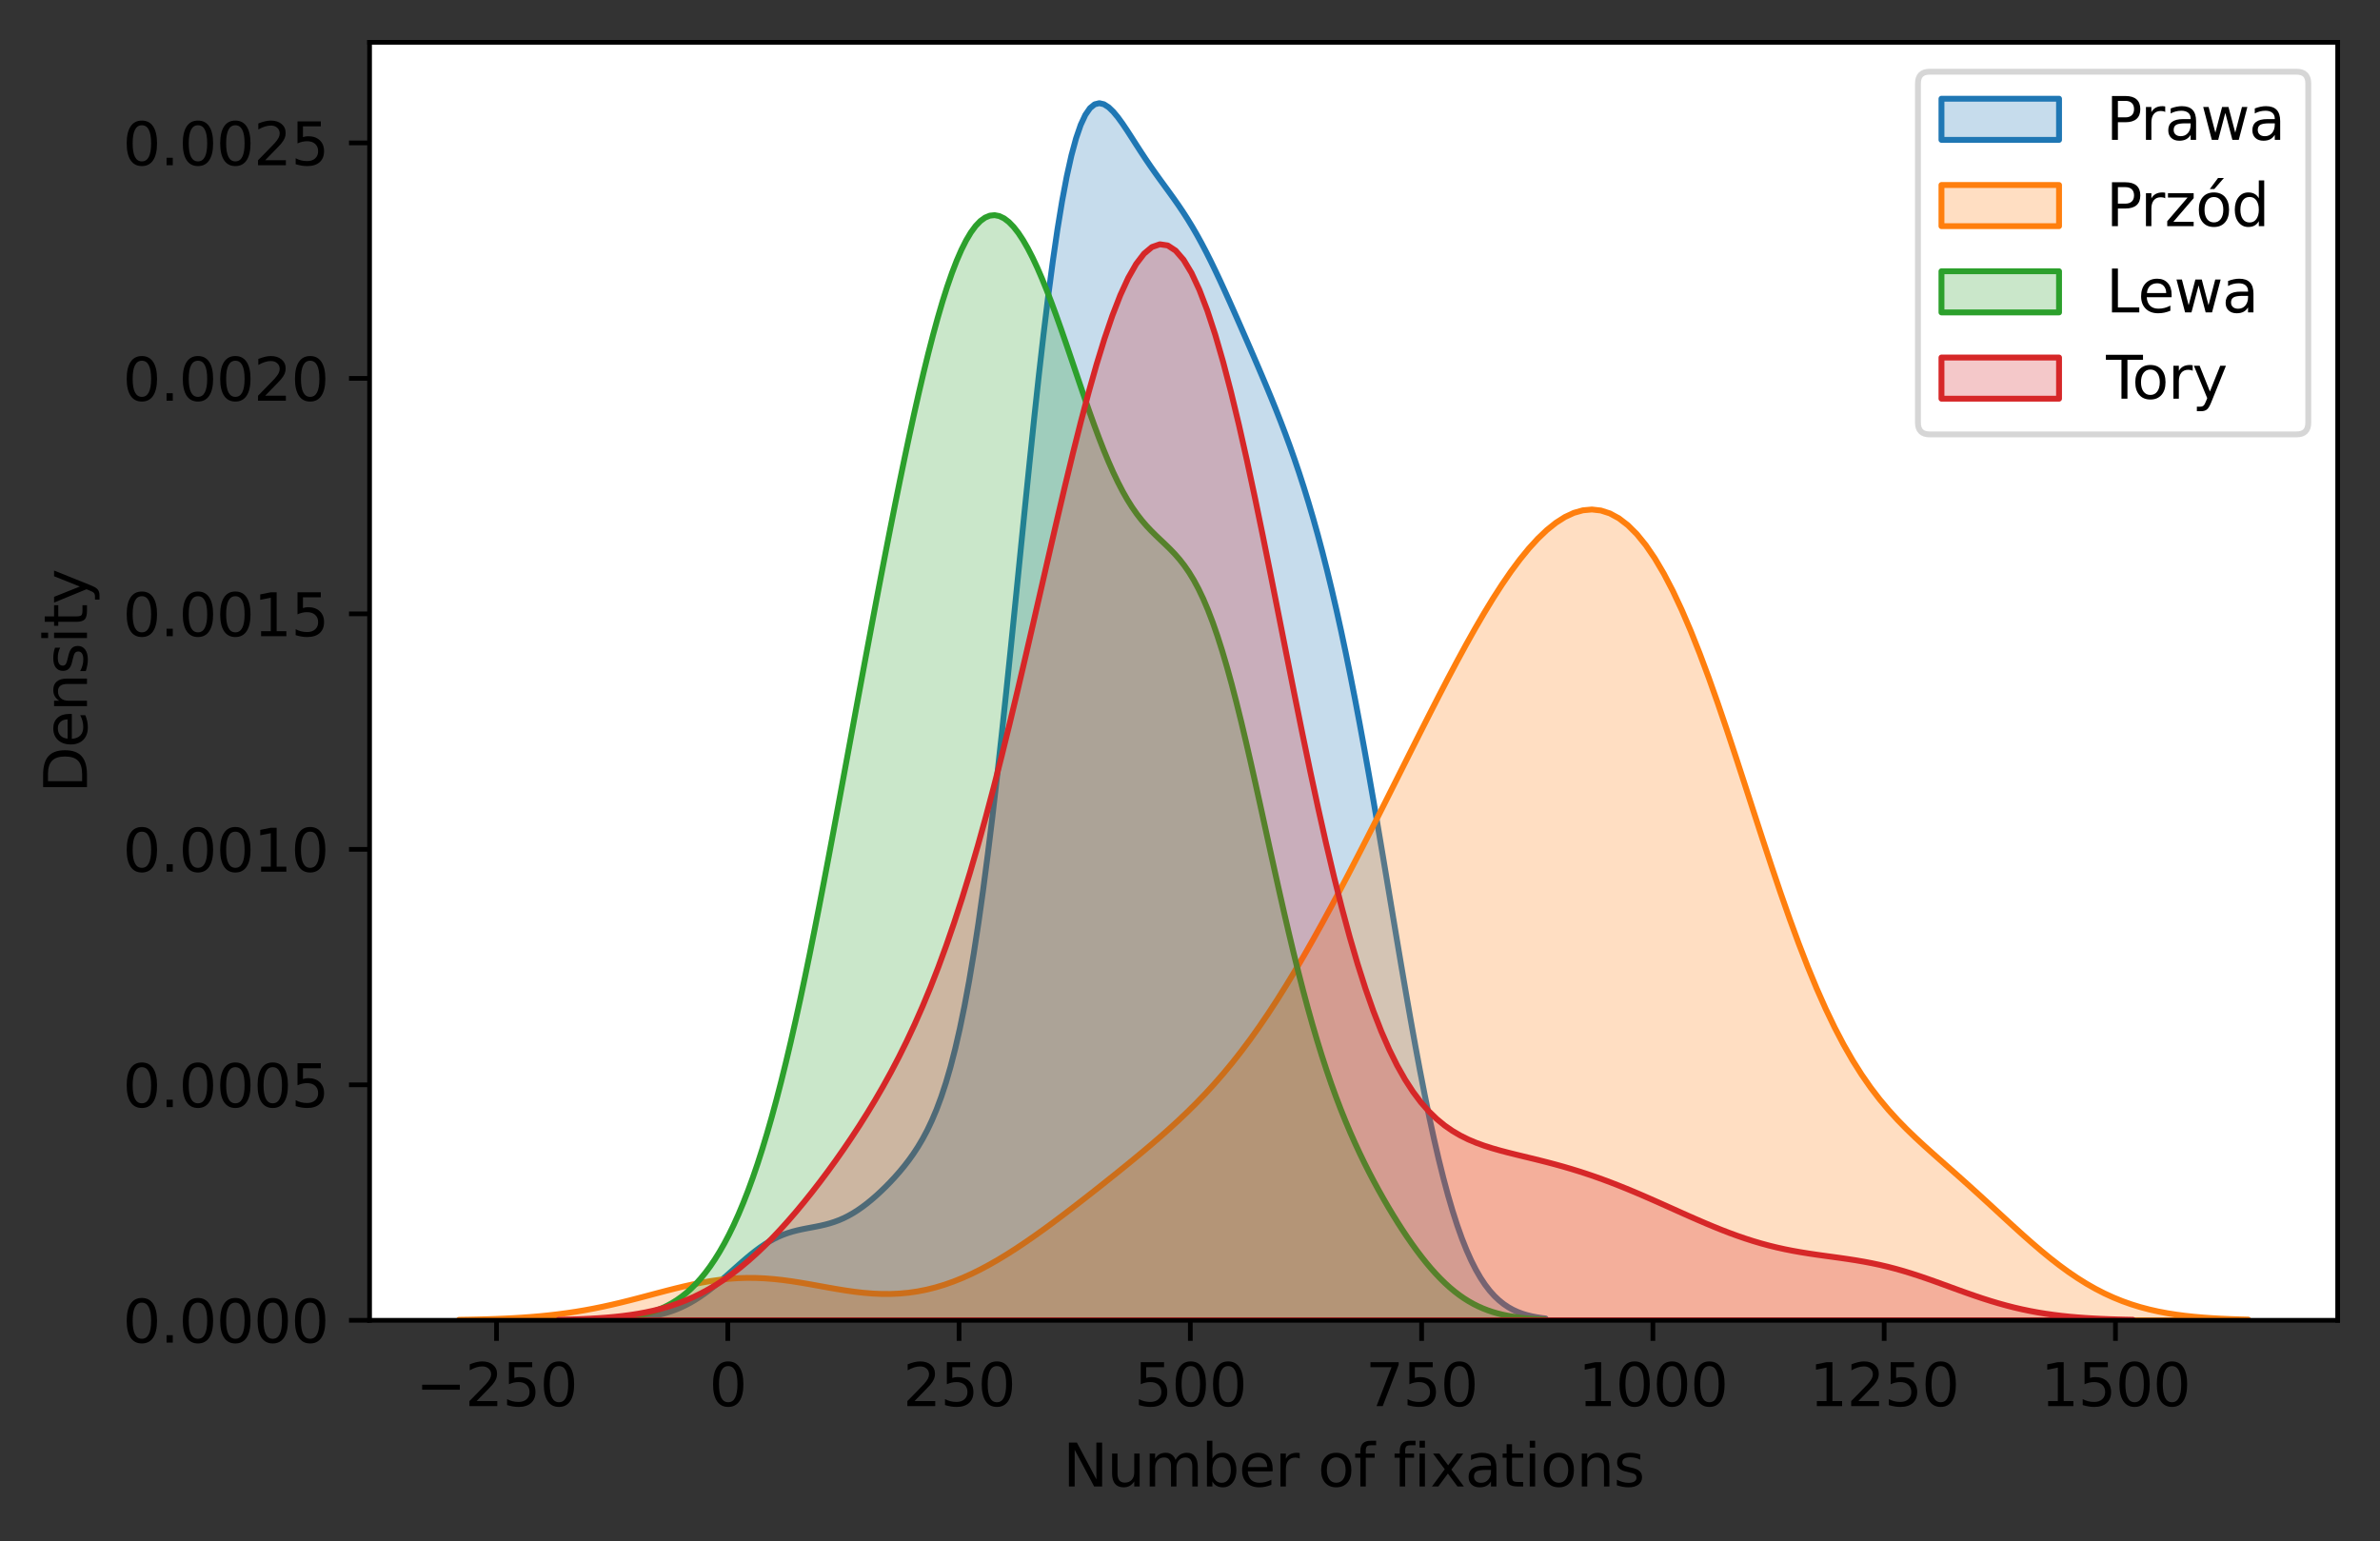 <?xml version="1.0" encoding="utf-8" standalone="no"?>
<!DOCTYPE svg PUBLIC "-//W3C//DTD SVG 1.1//EN"
  "http://www.w3.org/Graphics/SVG/1.1/DTD/svg11.dtd">
<svg height="262.196pt" version="1.1" viewBox="0 0 404.869 262.196" width="404.869pt" xmlns="http://www.w3.org/2000/svg" xmlns:xlink="http://www.w3.org/1999/xlink">
 <rect x="0" y="0" width="404.869" height="262.196" fill="#333333" stroke="none"/>
 <defs>
  <style type="text/css">*{stroke-linecap:butt;stroke-linejoin:round;}</style>
 </defs>
 <g id="figure_1">
  <g id="patch_1">
   <path d="M 0 262.196 
L 404.869 262.196 
L 404.869 0 
L 0 0 
z
" style="fill:none;"/>
  </g>
  <g id="axes_1">
   <g id="patch_2">
    <path d="M 62.869 224.64 
L 397.669 224.64 
L 397.669 7.2 
L 62.869 7.2 
z
" style="fill:#ffffff;"/>
   </g>
   <g id="PolyCollection_1">
    <defs>
     <path d="M 105.551 -37.698 
L 105.551 -37.556 
L 106.342 -37.556 
L 107.133 -37.556 
L 107.923 -37.556 
L 108.714 -37.556 
L 109.505 -37.556 
L 110.296 -37.556 
L 111.087 -37.556 
L 111.877 -37.556 
L 112.668 -37.556 
L 113.459 -37.556 
L 114.25 -37.556 
L 115.041 -37.556 
L 115.831 -37.556 
L 116.622 -37.556 
L 117.413 -37.556 
L 118.204 -37.556 
L 118.995 -37.556 
L 119.786 -37.556 
L 120.576 -37.556 
L 121.367 -37.556 
L 122.158 -37.556 
L 122.949 -37.556 
L 123.74 -37.556 
L 124.53 -37.556 
L 125.321 -37.556 
L 126.112 -37.556 
L 126.903 -37.556 
L 127.694 -37.556 
L 128.484 -37.556 
L 129.275 -37.556 
L 130.066 -37.556 
L 130.857 -37.556 
L 131.648 -37.556 
L 132.439 -37.556 
L 133.229 -37.556 
L 134.02 -37.556 
L 134.811 -37.556 
L 135.602 -37.556 
L 136.393 -37.556 
L 137.183 -37.556 
L 137.974 -37.556 
L 138.765 -37.556 
L 139.556 -37.556 
L 140.347 -37.556 
L 141.138 -37.556 
L 141.928 -37.556 
L 142.719 -37.556 
L 143.51 -37.556 
L 144.301 -37.556 
L 145.092 -37.556 
L 145.882 -37.556 
L 146.673 -37.556 
L 147.464 -37.556 
L 148.255 -37.556 
L 149.046 -37.556 
L 149.836 -37.556 
L 150.627 -37.556 
L 151.418 -37.556 
L 152.209 -37.556 
L 153 -37.556 
L 153.791 -37.556 
L 154.581 -37.556 
L 155.372 -37.556 
L 156.163 -37.556 
L 156.954 -37.556 
L 157.745 -37.556 
L 158.535 -37.556 
L 159.326 -37.556 
L 160.117 -37.556 
L 160.908 -37.556 
L 161.699 -37.556 
L 162.49 -37.556 
L 163.28 -37.556 
L 164.071 -37.556 
L 164.862 -37.556 
L 165.653 -37.556 
L 166.444 -37.556 
L 167.234 -37.556 
L 168.025 -37.556 
L 168.816 -37.556 
L 169.607 -37.556 
L 170.398 -37.556 
L 171.188 -37.556 
L 171.979 -37.556 
L 172.77 -37.556 
L 173.561 -37.556 
L 174.352 -37.556 
L 175.143 -37.556 
L 175.933 -37.556 
L 176.724 -37.556 
L 177.515 -37.556 
L 178.306 -37.556 
L 179.097 -37.556 
L 179.887 -37.556 
L 180.678 -37.556 
L 181.469 -37.556 
L 182.26 -37.556 
L 183.051 -37.556 
L 183.842 -37.556 
L 184.632 -37.556 
L 185.423 -37.556 
L 186.214 -37.556 
L 187.005 -37.556 
L 187.796 -37.556 
L 188.586 -37.556 
L 189.377 -37.556 
L 190.168 -37.556 
L 190.959 -37.556 
L 191.75 -37.556 
L 192.54 -37.556 
L 193.331 -37.556 
L 194.122 -37.556 
L 194.913 -37.556 
L 195.704 -37.556 
L 196.495 -37.556 
L 197.285 -37.556 
L 198.076 -37.556 
L 198.867 -37.556 
L 199.658 -37.556 
L 200.449 -37.556 
L 201.239 -37.556 
L 202.03 -37.556 
L 202.821 -37.556 
L 203.612 -37.556 
L 204.403 -37.556 
L 205.193 -37.556 
L 205.984 -37.556 
L 206.775 -37.556 
L 207.566 -37.556 
L 208.357 -37.556 
L 209.148 -37.556 
L 209.938 -37.556 
L 210.729 -37.556 
L 211.52 -37.556 
L 212.311 -37.556 
L 213.102 -37.556 
L 213.892 -37.556 
L 214.683 -37.556 
L 215.474 -37.556 
L 216.265 -37.556 
L 217.056 -37.556 
L 217.847 -37.556 
L 218.637 -37.556 
L 219.428 -37.556 
L 220.219 -37.556 
L 221.01 -37.556 
L 221.801 -37.556 
L 222.591 -37.556 
L 223.382 -37.556 
L 224.173 -37.556 
L 224.964 -37.556 
L 225.755 -37.556 
L 226.545 -37.556 
L 227.336 -37.556 
L 228.127 -37.556 
L 228.918 -37.556 
L 229.709 -37.556 
L 230.5 -37.556 
L 231.29 -37.556 
L 232.081 -37.556 
L 232.872 -37.556 
L 233.663 -37.556 
L 234.454 -37.556 
L 235.244 -37.556 
L 236.035 -37.556 
L 236.826 -37.556 
L 237.617 -37.556 
L 238.408 -37.556 
L 239.199 -37.556 
L 239.989 -37.556 
L 240.78 -37.556 
L 241.571 -37.556 
L 242.362 -37.556 
L 243.153 -37.556 
L 243.943 -37.556 
L 244.734 -37.556 
L 245.525 -37.556 
L 246.316 -37.556 
L 247.107 -37.556 
L 247.897 -37.556 
L 248.688 -37.556 
L 249.479 -37.556 
L 250.27 -37.556 
L 251.061 -37.556 
L 251.852 -37.556 
L 252.642 -37.556 
L 253.433 -37.556 
L 254.224 -37.556 
L 255.015 -37.556 
L 255.806 -37.556 
L 256.596 -37.556 
L 257.387 -37.556 
L 258.178 -37.556 
L 258.969 -37.556 
L 259.76 -37.556 
L 260.55 -37.556 
L 261.341 -37.556 
L 262.132 -37.556 
L 262.923 -37.556 
L 262.923 -37.871 
L 262.923 -37.871 
L 262.132 -37.968 
L 261.341 -38.091 
L 260.55 -38.247 
L 259.76 -38.441 
L 258.969 -38.682 
L 258.178 -38.978 
L 257.387 -39.341 
L 256.596 -39.781 
L 255.806 -40.31 
L 255.015 -40.942 
L 254.224 -41.692 
L 253.433 -42.573 
L 252.642 -43.602 
L 251.852 -44.794 
L 251.061 -46.165 
L 250.27 -47.729 
L 249.479 -49.5 
L 248.688 -51.489 
L 247.897 -53.709 
L 247.107 -56.165 
L 246.316 -58.862 
L 245.525 -61.804 
L 244.734 -64.987 
L 243.943 -68.406 
L 243.153 -72.051 
L 242.362 -75.91 
L 241.571 -79.964 
L 240.78 -84.195 
L 239.989 -88.578 
L 239.199 -93.089 
L 238.408 -97.698 
L 237.617 -102.379 
L 236.826 -107.102 
L 236.035 -111.838 
L 235.244 -116.559 
L 234.454 -121.24 
L 233.663 -125.855 
L 232.872 -130.384 
L 232.081 -134.808 
L 231.29 -139.111 
L 230.5 -143.281 
L 229.709 -147.307 
L 228.918 -151.183 
L 228.127 -154.905 
L 227.336 -158.471 
L 226.545 -161.881 
L 225.755 -165.137 
L 224.964 -168.242 
L 224.173 -171.202 
L 223.382 -174.021 
L 222.591 -176.707 
L 221.801 -179.268 
L 221.01 -181.71 
L 220.219 -184.045 
L 219.428 -186.281 
L 218.637 -188.43 
L 217.847 -190.502 
L 217.056 -192.509 
L 216.265 -194.461 
L 215.474 -196.37 
L 214.683 -198.246 
L 213.892 -200.098 
L 213.102 -201.932 
L 212.311 -203.754 
L 211.52 -205.566 
L 210.729 -207.37 
L 209.938 -209.162 
L 209.148 -210.938 
L 208.357 -212.691 
L 207.566 -214.413 
L 206.775 -216.095 
L 205.984 -217.727 
L 205.193 -219.3 
L 204.403 -220.808 
L 203.612 -222.245 
L 202.821 -223.61 
L 202.03 -224.904 
L 201.239 -226.134 
L 200.449 -227.307 
L 199.658 -228.436 
L 198.867 -229.534 
L 198.076 -230.619 
L 197.285 -231.704 
L 196.495 -232.806 
L 195.704 -233.934 
L 194.913 -235.096 
L 194.122 -236.292 
L 193.331 -237.515 
L 192.54 -238.75 
L 191.75 -239.973 
L 190.959 -241.15 
L 190.168 -242.241 
L 189.377 -243.194 
L 188.586 -243.953 
L 187.796 -244.457 
L 187.005 -244.642 
L 186.214 -244.443 
L 185.423 -243.798 
L 184.632 -242.65 
L 183.842 -240.949 
L 183.051 -238.653 
L 182.26 -235.735 
L 181.469 -232.179 
L 180.678 -227.984 
L 179.887 -223.161 
L 179.097 -217.74 
L 178.306 -211.762 
L 177.515 -205.282 
L 176.724 -198.366 
L 175.933 -191.089 
L 175.143 -183.532 
L 174.352 -175.782 
L 173.561 -167.929 
L 172.77 -160.058 
L 171.979 -152.254 
L 171.188 -144.598 
L 170.398 -137.161 
L 169.607 -130.006 
L 168.816 -123.188 
L 168.025 -116.749 
L 167.234 -110.722 
L 166.444 -105.129 
L 165.653 -99.981 
L 164.862 -95.28 
L 164.071 -91.017 
L 163.28 -87.179 
L 162.49 -83.743 
L 161.699 -80.684 
L 160.908 -77.97 
L 160.117 -75.569 
L 159.326 -73.447 
L 158.535 -71.571 
L 157.745 -69.905 
L 156.954 -68.42 
L 156.163 -67.086 
L 155.372 -65.878 
L 154.581 -64.772 
L 153.791 -63.75 
L 153 -62.796 
L 152.209 -61.899 
L 151.418 -61.049 
L 150.627 -60.243 
L 149.836 -59.477 
L 149.046 -58.75 
L 148.255 -58.064 
L 147.464 -57.42 
L 146.673 -56.823 
L 145.882 -56.273 
L 145.092 -55.774 
L 144.301 -55.327 
L 143.51 -54.933 
L 142.719 -54.59 
L 141.928 -54.296 
L 141.138 -54.045 
L 140.347 -53.832 
L 139.556 -53.649 
L 138.765 -53.487 
L 137.974 -53.337 
L 137.183 -53.188 
L 136.393 -53.03 
L 135.602 -52.853 
L 134.811 -52.648 
L 134.02 -52.405 
L 133.229 -52.12 
L 132.439 -51.785 
L 131.648 -51.399 
L 130.857 -50.96 
L 130.066 -50.469 
L 129.275 -49.928 
L 128.484 -49.342 
L 127.694 -48.716 
L 126.903 -48.059 
L 126.112 -47.376 
L 125.321 -46.678 
L 124.53 -45.974 
L 123.74 -45.27 
L 122.949 -44.577 
L 122.158 -43.902 
L 121.367 -43.251 
L 120.576 -42.631 
L 119.786 -42.046 
L 118.995 -41.5 
L 118.204 -40.995 
L 117.413 -40.533 
L 116.622 -40.115 
L 115.831 -39.739 
L 115.041 -39.405 
L 114.25 -39.111 
L 113.459 -38.853 
L 112.668 -38.631 
L 111.877 -38.44 
L 111.087 -38.278 
L 110.296 -38.141 
L 109.505 -38.026 
L 108.714 -37.932 
L 107.923 -37.854 
L 107.133 -37.79 
L 106.342 -37.739 
L 105.551 -37.698 
z
" id="mbe1184d939" style="stroke:#1f77b4;"/>
    </defs>
    <g clip-path="url(#p3b01105d11)">
     <use style="fill:#1f77b4;fill-opacity:0.25;stroke:#1f77b4;" x="0" xlink:href="#mbe1184d939" y="262.196"/>
    </g>
   </g>
   <g id="PolyCollection_2">
    <defs>
     <path d="M 78.087 -37.636 
L 78.087 -37.556 
L 79.616 -37.556 
L 81.146 -37.556 
L 82.675 -37.556 
L 84.205 -37.556 
L 85.734 -37.556 
L 87.264 -37.556 
L 88.793 -37.556 
L 90.323 -37.556 
L 91.852 -37.556 
L 93.382 -37.556 
L 94.911 -37.556 
L 96.441 -37.556 
L 97.97 -37.556 
L 99.499 -37.556 
L 101.029 -37.556 
L 102.558 -37.556 
L 104.088 -37.556 
L 105.617 -37.556 
L 107.147 -37.556 
L 108.676 -37.556 
L 110.206 -37.556 
L 111.735 -37.556 
L 113.265 -37.556 
L 114.794 -37.556 
L 116.324 -37.556 
L 117.853 -37.556 
L 119.383 -37.556 
L 120.912 -37.556 
L 122.441 -37.556 
L 123.971 -37.556 
L 125.5 -37.556 
L 127.03 -37.556 
L 128.559 -37.556 
L 130.089 -37.556 
L 131.618 -37.556 
L 133.148 -37.556 
L 134.677 -37.556 
L 136.207 -37.556 
L 137.736 -37.556 
L 139.266 -37.556 
L 140.795 -37.556 
L 142.324 -37.556 
L 143.854 -37.556 
L 145.383 -37.556 
L 146.913 -37.556 
L 148.442 -37.556 
L 149.972 -37.556 
L 151.501 -37.556 
L 153.031 -37.556 
L 154.56 -37.556 
L 156.09 -37.556 
L 157.619 -37.556 
L 159.149 -37.556 
L 160.678 -37.556 
L 162.208 -37.556 
L 163.737 -37.556 
L 165.266 -37.556 
L 166.796 -37.556 
L 168.325 -37.556 
L 169.855 -37.556 
L 171.384 -37.556 
L 172.914 -37.556 
L 174.443 -37.556 
L 175.973 -37.556 
L 177.502 -37.556 
L 179.032 -37.556 
L 180.561 -37.556 
L 182.091 -37.556 
L 183.62 -37.556 
L 185.15 -37.556 
L 186.679 -37.556 
L 188.208 -37.556 
L 189.738 -37.556 
L 191.267 -37.556 
L 192.797 -37.556 
L 194.326 -37.556 
L 195.856 -37.556 
L 197.385 -37.556 
L 198.915 -37.556 
L 200.444 -37.556 
L 201.974 -37.556 
L 203.503 -37.556 
L 205.033 -37.556 
L 206.562 -37.556 
L 208.091 -37.556 
L 209.621 -37.556 
L 211.15 -37.556 
L 212.68 -37.556 
L 214.209 -37.556 
L 215.739 -37.556 
L 217.268 -37.556 
L 218.798 -37.556 
L 220.327 -37.556 
L 221.857 -37.556 
L 223.386 -37.556 
L 224.916 -37.556 
L 226.445 -37.556 
L 227.975 -37.556 
L 229.504 -37.556 
L 231.033 -37.556 
L 232.563 -37.556 
L 234.092 -37.556 
L 235.622 -37.556 
L 237.151 -37.556 
L 238.681 -37.556 
L 240.21 -37.556 
L 241.74 -37.556 
L 243.269 -37.556 
L 244.799 -37.556 
L 246.328 -37.556 
L 247.858 -37.556 
L 249.387 -37.556 
L 250.917 -37.556 
L 252.446 -37.556 
L 253.975 -37.556 
L 255.505 -37.556 
L 257.034 -37.556 
L 258.564 -37.556 
L 260.093 -37.556 
L 261.623 -37.556 
L 263.152 -37.556 
L 264.682 -37.556 
L 266.211 -37.556 
L 267.741 -37.556 
L 269.27 -37.556 
L 270.8 -37.556 
L 272.329 -37.556 
L 273.859 -37.556 
L 275.388 -37.556 
L 276.917 -37.556 
L 278.447 -37.556 
L 279.976 -37.556 
L 281.506 -37.556 
L 283.035 -37.556 
L 284.565 -37.556 
L 286.094 -37.556 
L 287.624 -37.556 
L 289.153 -37.556 
L 290.683 -37.556 
L 292.212 -37.556 
L 293.742 -37.556 
L 295.271 -37.556 
L 296.8 -37.556 
L 298.33 -37.556 
L 299.859 -37.556 
L 301.389 -37.556 
L 302.918 -37.556 
L 304.448 -37.556 
L 305.977 -37.556 
L 307.507 -37.556 
L 309.036 -37.556 
L 310.566 -37.556 
L 312.095 -37.556 
L 313.625 -37.556 
L 315.154 -37.556 
L 316.684 -37.556 
L 318.213 -37.556 
L 319.742 -37.556 
L 321.272 -37.556 
L 322.801 -37.556 
L 324.331 -37.556 
L 325.86 -37.556 
L 327.39 -37.556 
L 328.919 -37.556 
L 330.449 -37.556 
L 331.978 -37.556 
L 333.508 -37.556 
L 335.037 -37.556 
L 336.567 -37.556 
L 338.096 -37.556 
L 339.626 -37.556 
L 341.155 -37.556 
L 342.684 -37.556 
L 344.214 -37.556 
L 345.743 -37.556 
L 347.273 -37.556 
L 348.802 -37.556 
L 350.332 -37.556 
L 351.861 -37.556 
L 353.391 -37.556 
L 354.92 -37.556 
L 356.45 -37.556 
L 357.979 -37.556 
L 359.509 -37.556 
L 361.038 -37.556 
L 362.568 -37.556 
L 364.097 -37.556 
L 365.626 -37.556 
L 367.156 -37.556 
L 368.685 -37.556 
L 370.215 -37.556 
L 371.744 -37.556 
L 373.274 -37.556 
L 374.803 -37.556 
L 376.333 -37.556 
L 377.862 -37.556 
L 379.392 -37.556 
L 380.921 -37.556 
L 382.451 -37.556 
L 382.451 -37.676 
L 382.451 -37.676 
L 380.921 -37.716 
L 379.392 -37.768 
L 377.862 -37.834 
L 376.333 -37.919 
L 374.803 -38.025 
L 373.274 -38.157 
L 371.744 -38.32 
L 370.215 -38.519 
L 368.685 -38.761 
L 367.156 -39.05 
L 365.626 -39.394 
L 364.097 -39.798 
L 362.568 -40.269 
L 361.038 -40.813 
L 359.509 -41.434 
L 357.979 -42.136 
L 356.45 -42.922 
L 354.92 -43.794 
L 353.391 -44.75 
L 351.861 -45.789 
L 350.332 -46.906 
L 348.802 -48.095 
L 347.273 -49.348 
L 345.743 -50.655 
L 344.214 -52.006 
L 342.684 -53.388 
L 341.155 -54.789 
L 339.626 -56.2 
L 338.096 -57.609 
L 336.567 -59.009 
L 335.037 -60.395 
L 333.508 -61.766 
L 331.978 -63.122 
L 330.449 -64.472 
L 328.919 -65.826 
L 327.39 -67.199 
L 325.86 -68.612 
L 324.331 -70.087 
L 322.801 -71.651 
L 321.272 -73.332 
L 319.742 -75.158 
L 318.213 -77.158 
L 316.684 -79.359 
L 315.154 -81.784 
L 313.625 -84.451 
L 312.095 -87.376 
L 310.566 -90.564 
L 309.036 -94.016 
L 307.507 -97.725 
L 305.977 -101.676 
L 304.448 -105.846 
L 302.918 -110.207 
L 301.389 -114.722 
L 299.859 -119.35 
L 298.33 -124.048 
L 296.8 -128.766 
L 295.271 -133.456 
L 293.742 -138.068 
L 292.212 -142.555 
L 290.683 -146.871 
L 289.153 -150.974 
L 287.624 -154.828 
L 286.094 -158.4 
L 284.565 -161.664 
L 283.035 -164.599 
L 281.506 -167.191 
L 279.976 -169.431 
L 278.447 -171.313 
L 276.917 -172.839 
L 275.388 -174.013 
L 273.859 -174.842 
L 272.329 -175.336 
L 270.8 -175.507 
L 269.27 -175.369 
L 267.741 -174.937 
L 266.211 -174.225 
L 264.682 -173.248 
L 263.152 -172.024 
L 261.623 -170.567 
L 260.093 -168.894 
L 258.564 -167.02 
L 257.034 -164.962 
L 255.505 -162.737 
L 253.975 -160.361 
L 252.446 -157.85 
L 250.917 -155.222 
L 249.387 -152.491 
L 247.858 -149.675 
L 246.328 -146.788 
L 244.799 -143.844 
L 243.269 -140.857 
L 241.74 -137.839 
L 240.21 -134.801 
L 238.681 -131.753 
L 237.151 -128.704 
L 235.622 -125.661 
L 234.092 -122.632 
L 232.563 -119.623 
L 231.033 -116.641 
L 229.504 -113.692 
L 227.975 -110.781 
L 226.445 -107.917 
L 224.916 -105.105 
L 223.386 -102.353 
L 221.857 -99.669 
L 220.327 -97.06 
L 218.798 -94.532 
L 217.268 -92.093 
L 215.739 -89.748 
L 214.209 -87.501 
L 212.68 -85.354 
L 211.15 -83.309 
L 209.621 -81.364 
L 208.091 -79.517 
L 206.562 -77.763 
L 205.033 -76.096 
L 203.503 -74.509 
L 201.974 -72.993 
L 200.444 -71.539 
L 198.915 -70.139 
L 197.385 -68.783 
L 195.856 -67.464 
L 194.326 -66.175 
L 192.797 -64.908 
L 191.267 -63.659 
L 189.738 -62.424 
L 188.208 -61.201 
L 186.679 -59.988 
L 185.15 -58.786 
L 183.62 -57.594 
L 182.091 -56.415 
L 180.561 -55.253 
L 179.032 -54.109 
L 177.502 -52.989 
L 175.973 -51.897 
L 174.443 -50.837 
L 172.914 -49.815 
L 171.384 -48.835 
L 169.855 -47.904 
L 168.325 -47.027 
L 166.796 -46.208 
L 165.266 -45.453 
L 163.737 -44.766 
L 162.208 -44.151 
L 160.678 -43.611 
L 159.149 -43.15 
L 157.619 -42.768 
L 156.09 -42.467 
L 154.56 -42.246 
L 153.031 -42.103 
L 151.501 -42.035 
L 149.972 -42.038 
L 148.442 -42.105 
L 146.913 -42.231 
L 145.383 -42.407 
L 143.854 -42.624 
L 142.324 -42.872 
L 140.795 -43.14 
L 139.266 -43.417 
L 137.736 -43.693 
L 136.207 -43.956 
L 134.677 -44.196 
L 133.148 -44.404 
L 131.618 -44.571 
L 130.089 -44.691 
L 128.559 -44.758 
L 127.03 -44.768 
L 125.5 -44.72 
L 123.971 -44.613 
L 122.441 -44.45 
L 120.912 -44.234 
L 119.383 -43.969 
L 117.853 -43.662 
L 116.324 -43.32 
L 114.794 -42.949 
L 113.265 -42.559 
L 111.735 -42.157 
L 110.206 -41.75 
L 108.676 -41.346 
L 107.147 -40.951 
L 105.617 -40.571 
L 104.088 -40.21 
L 102.558 -39.872 
L 101.029 -39.56 
L 99.499 -39.274 
L 97.97 -39.016 
L 96.441 -38.786 
L 94.911 -38.584 
L 93.382 -38.407 
L 91.852 -38.254 
L 90.323 -38.124 
L 88.793 -38.014 
L 87.264 -37.922 
L 85.734 -37.846 
L 84.205 -37.784 
L 82.675 -37.734 
L 81.146 -37.693 
L 79.616 -37.661 
L 78.087 -37.636 
z
" id="m1f5c711929" style="stroke:#ff7f0e;"/>
    </defs>
    <g clip-path="url(#p3b01105d11)">
     <use style="fill:#ff7f0e;fill-opacity:0.25;stroke:#ff7f0e;" x="0" xlink:href="#m1f5c711929" y="262.196"/>
    </g>
   </g>
   <g id="PolyCollection_3">
    <defs>
     <path d="M 102.238 -37.693 
L 102.238 -37.556 
L 103.045 -37.556 
L 103.851 -37.556 
L 104.658 -37.556 
L 105.465 -37.556 
L 106.272 -37.556 
L 107.078 -37.556 
L 107.885 -37.556 
L 108.692 -37.556 
L 109.498 -37.556 
L 110.305 -37.556 
L 111.112 -37.556 
L 111.919 -37.556 
L 112.725 -37.556 
L 113.532 -37.556 
L 114.339 -37.556 
L 115.145 -37.556 
L 115.952 -37.556 
L 116.759 -37.556 
L 117.566 -37.556 
L 118.372 -37.556 
L 119.179 -37.556 
L 119.986 -37.556 
L 120.792 -37.556 
L 121.599 -37.556 
L 122.406 -37.556 
L 123.213 -37.556 
L 124.019 -37.556 
L 124.826 -37.556 
L 125.633 -37.556 
L 126.439 -37.556 
L 127.246 -37.556 
L 128.053 -37.556 
L 128.86 -37.556 
L 129.666 -37.556 
L 130.473 -37.556 
L 131.28 -37.556 
L 132.086 -37.556 
L 132.893 -37.556 
L 133.7 -37.556 
L 134.507 -37.556 
L 135.313 -37.556 
L 136.12 -37.556 
L 136.927 -37.556 
L 137.733 -37.556 
L 138.54 -37.556 
L 139.347 -37.556 
L 140.153 -37.556 
L 140.96 -37.556 
L 141.767 -37.556 
L 142.574 -37.556 
L 143.38 -37.556 
L 144.187 -37.556 
L 144.994 -37.556 
L 145.8 -37.556 
L 146.607 -37.556 
L 147.414 -37.556 
L 148.221 -37.556 
L 149.027 -37.556 
L 149.834 -37.556 
L 150.641 -37.556 
L 151.447 -37.556 
L 152.254 -37.556 
L 153.061 -37.556 
L 153.868 -37.556 
L 154.674 -37.556 
L 155.481 -37.556 
L 156.288 -37.556 
L 157.094 -37.556 
L 157.901 -37.556 
L 158.708 -37.556 
L 159.515 -37.556 
L 160.321 -37.556 
L 161.128 -37.556 
L 161.935 -37.556 
L 162.741 -37.556 
L 163.548 -37.556 
L 164.355 -37.556 
L 165.162 -37.556 
L 165.968 -37.556 
L 166.775 -37.556 
L 167.582 -37.556 
L 168.388 -37.556 
L 169.195 -37.556 
L 170.002 -37.556 
L 170.808 -37.556 
L 171.615 -37.556 
L 172.422 -37.556 
L 173.229 -37.556 
L 174.035 -37.556 
L 174.842 -37.556 
L 175.649 -37.556 
L 176.455 -37.556 
L 177.262 -37.556 
L 178.069 -37.556 
L 178.876 -37.556 
L 179.682 -37.556 
L 180.489 -37.556 
L 181.296 -37.556 
L 182.102 -37.556 
L 182.909 -37.556 
L 183.716 -37.556 
L 184.523 -37.556 
L 185.329 -37.556 
L 186.136 -37.556 
L 186.943 -37.556 
L 187.749 -37.556 
L 188.556 -37.556 
L 189.363 -37.556 
L 190.17 -37.556 
L 190.976 -37.556 
L 191.783 -37.556 
L 192.59 -37.556 
L 193.396 -37.556 
L 194.203 -37.556 
L 195.01 -37.556 
L 195.817 -37.556 
L 196.623 -37.556 
L 197.43 -37.556 
L 198.237 -37.556 
L 199.043 -37.556 
L 199.85 -37.556 
L 200.657 -37.556 
L 201.463 -37.556 
L 202.27 -37.556 
L 203.077 -37.556 
L 203.884 -37.556 
L 204.69 -37.556 
L 205.497 -37.556 
L 206.304 -37.556 
L 207.11 -37.556 
L 207.917 -37.556 
L 208.724 -37.556 
L 209.531 -37.556 
L 210.337 -37.556 
L 211.144 -37.556 
L 211.951 -37.556 
L 212.757 -37.556 
L 213.564 -37.556 
L 214.371 -37.556 
L 215.178 -37.556 
L 215.984 -37.556 
L 216.791 -37.556 
L 217.598 -37.556 
L 218.404 -37.556 
L 219.211 -37.556 
L 220.018 -37.556 
L 220.825 -37.556 
L 221.631 -37.556 
L 222.438 -37.556 
L 223.245 -37.556 
L 224.051 -37.556 
L 224.858 -37.556 
L 225.665 -37.556 
L 226.472 -37.556 
L 227.278 -37.556 
L 228.085 -37.556 
L 228.892 -37.556 
L 229.698 -37.556 
L 230.505 -37.556 
L 231.312 -37.556 
L 232.119 -37.556 
L 232.925 -37.556 
L 233.732 -37.556 
L 234.539 -37.556 
L 235.345 -37.556 
L 236.152 -37.556 
L 236.959 -37.556 
L 237.765 -37.556 
L 238.572 -37.556 
L 239.379 -37.556 
L 240.186 -37.556 
L 240.992 -37.556 
L 241.799 -37.556 
L 242.606 -37.556 
L 243.412 -37.556 
L 244.219 -37.556 
L 245.026 -37.556 
L 245.833 -37.556 
L 246.639 -37.556 
L 247.446 -37.556 
L 248.253 -37.556 
L 249.059 -37.556 
L 249.866 -37.556 
L 250.673 -37.556 
L 251.48 -37.556 
L 252.286 -37.556 
L 253.093 -37.556 
L 253.9 -37.556 
L 254.706 -37.556 
L 255.513 -37.556 
L 256.32 -37.556 
L 257.127 -37.556 
L 257.933 -37.556 
L 258.74 -37.556 
L 259.547 -37.556 
L 260.353 -37.556 
L 261.16 -37.556 
L 261.967 -37.556 
L 262.774 -37.556 
L 262.774 -37.692 
L 262.774 -37.692 
L 261.967 -37.73 
L 261.16 -37.777 
L 260.353 -37.835 
L 259.547 -37.906 
L 258.74 -37.992 
L 257.933 -38.095 
L 257.127 -38.219 
L 256.32 -38.366 
L 255.513 -38.54 
L 254.706 -38.743 
L 253.9 -38.98 
L 253.093 -39.253 
L 252.286 -39.566 
L 251.48 -39.923 
L 250.673 -40.326 
L 249.866 -40.779 
L 249.059 -41.284 
L 248.253 -41.844 
L 247.446 -42.46 
L 246.639 -43.133 
L 245.833 -43.864 
L 245.026 -44.654 
L 244.219 -45.502 
L 243.412 -46.407 
L 242.606 -47.367 
L 241.799 -48.382 
L 240.992 -49.448 
L 240.186 -50.565 
L 239.379 -51.729 
L 238.572 -52.94 
L 237.765 -54.195 
L 236.959 -55.495 
L 236.152 -56.84 
L 235.345 -58.23 
L 234.539 -59.666 
L 233.732 -61.153 
L 232.925 -62.695 
L 232.119 -64.295 
L 231.312 -65.962 
L 230.505 -67.701 
L 229.698 -69.521 
L 228.892 -71.429 
L 228.085 -73.435 
L 227.278 -75.546 
L 226.472 -77.772 
L 225.665 -80.119 
L 224.858 -82.593 
L 224.051 -85.199 
L 223.245 -87.941 
L 222.438 -90.818 
L 221.631 -93.829 
L 220.825 -96.969 
L 220.018 -100.232 
L 219.211 -103.607 
L 218.404 -107.081 
L 217.598 -110.638 
L 216.791 -114.259 
L 215.984 -117.923 
L 215.178 -121.606 
L 214.371 -125.283 
L 213.564 -128.929 
L 212.757 -132.517 
L 211.951 -136.02 
L 211.144 -139.413 
L 210.337 -142.671 
L 209.531 -145.774 
L 208.724 -148.7 
L 207.917 -151.436 
L 207.11 -153.969 
L 206.304 -156.292 
L 205.497 -158.402 
L 204.69 -160.301 
L 203.884 -161.995 
L 203.077 -163.496 
L 202.27 -164.82 
L 201.463 -165.986 
L 200.657 -167.017 
L 199.85 -167.939 
L 199.043 -168.779 
L 198.237 -169.566 
L 197.43 -170.329 
L 196.623 -171.098 
L 195.817 -171.899 
L 195.01 -172.758 
L 194.203 -173.698 
L 193.396 -174.738 
L 192.59 -175.895 
L 191.783 -177.179 
L 190.976 -178.6 
L 190.17 -180.159 
L 189.363 -181.856 
L 188.556 -183.687 
L 187.749 -185.642 
L 186.943 -187.71 
L 186.136 -189.877 
L 185.329 -192.125 
L 184.523 -194.436 
L 183.716 -196.791 
L 182.909 -199.169 
L 182.102 -201.55 
L 181.296 -203.912 
L 180.489 -206.237 
L 179.682 -208.504 
L 178.876 -210.696 
L 178.069 -212.795 
L 177.262 -214.784 
L 176.455 -216.649 
L 175.649 -218.373 
L 174.842 -219.943 
L 174.035 -221.346 
L 173.229 -222.569 
L 172.422 -223.6 
L 171.615 -224.428 
L 170.808 -225.042 
L 170.002 -225.432 
L 169.195 -225.589 
L 168.388 -225.505 
L 167.582 -225.174 
L 166.775 -224.589 
L 165.968 -223.749 
L 165.162 -222.652 
L 164.355 -221.298 
L 163.548 -219.69 
L 162.741 -217.834 
L 161.935 -215.736 
L 161.128 -213.407 
L 160.321 -210.858 
L 159.515 -208.1 
L 158.708 -205.148 
L 157.901 -202.017 
L 157.094 -198.722 
L 156.288 -195.278 
L 155.481 -191.7 
L 154.674 -188.002 
L 153.868 -184.198 
L 153.061 -180.299 
L 152.254 -176.318 
L 151.447 -172.262 
L 150.641 -168.143 
L 149.834 -163.966 
L 149.027 -159.74 
L 148.221 -155.471 
L 147.414 -151.166 
L 146.607 -146.832 
L 145.8 -142.475 
L 144.994 -138.103 
L 144.187 -133.726 
L 143.38 -129.353 
L 142.574 -124.994 
L 141.767 -120.661 
L 140.96 -116.366 
L 140.153 -112.121 
L 139.347 -107.94 
L 138.54 -103.836 
L 137.733 -99.821 
L 136.927 -95.906 
L 136.12 -92.105 
L 135.313 -88.426 
L 134.507 -84.878 
L 133.7 -81.468 
L 132.893 -78.204 
L 132.086 -75.088 
L 131.28 -72.124 
L 130.473 -69.313 
L 129.666 -66.655 
L 128.86 -64.15 
L 128.053 -61.794 
L 127.246 -59.586 
L 126.439 -57.522 
L 125.633 -55.597 
L 124.826 -53.807 
L 124.019 -52.147 
L 123.213 -50.613 
L 122.406 -49.199 
L 121.599 -47.9 
L 120.792 -46.71 
L 119.986 -45.625 
L 119.179 -44.639 
L 118.372 -43.747 
L 117.566 -42.942 
L 116.759 -42.221 
L 115.952 -41.576 
L 115.145 -41.004 
L 114.339 -40.498 
L 113.532 -40.053 
L 112.725 -39.664 
L 111.919 -39.326 
L 111.112 -39.034 
L 110.305 -38.783 
L 109.498 -38.569 
L 108.692 -38.387 
L 107.885 -38.234 
L 107.078 -38.106 
L 106.272 -37.999 
L 105.465 -37.911 
L 104.658 -37.839 
L 103.851 -37.78 
L 103.045 -37.732 
L 102.238 -37.693 
z
" id="me6698a8122" style="stroke:#2ca02c;"/>
    </defs>
    <g clip-path="url(#p3b01105d11)">
     <use style="fill:#2ca02c;fill-opacity:0.25;stroke:#2ca02c;" x="0" xlink:href="#me6698a8122" y="262.196"/>
    </g>
   </g>
   <g id="PolyCollection_4">
    <defs>
     <path d="M 95.042 -37.653 
L 95.042 -37.556 
L 96.388 -37.556 
L 97.733 -37.556 
L 99.079 -37.556 
L 100.425 -37.556 
L 101.77 -37.556 
L 103.116 -37.556 
L 104.462 -37.556 
L 105.807 -37.556 
L 107.153 -37.556 
L 108.498 -37.556 
L 109.844 -37.556 
L 111.19 -37.556 
L 112.535 -37.556 
L 113.881 -37.556 
L 115.226 -37.556 
L 116.572 -37.556 
L 117.918 -37.556 
L 119.263 -37.556 
L 120.609 -37.556 
L 121.955 -37.556 
L 123.3 -37.556 
L 124.646 -37.556 
L 125.991 -37.556 
L 127.337 -37.556 
L 128.683 -37.556 
L 130.028 -37.556 
L 131.374 -37.556 
L 132.719 -37.556 
L 134.065 -37.556 
L 135.411 -37.556 
L 136.756 -37.556 
L 138.102 -37.556 
L 139.448 -37.556 
L 140.793 -37.556 
L 142.139 -37.556 
L 143.484 -37.556 
L 144.83 -37.556 
L 146.176 -37.556 
L 147.521 -37.556 
L 148.867 -37.556 
L 150.212 -37.556 
L 151.558 -37.556 
L 152.904 -37.556 
L 154.249 -37.556 
L 155.595 -37.556 
L 156.941 -37.556 
L 158.286 -37.556 
L 159.632 -37.556 
L 160.977 -37.556 
L 162.323 -37.556 
L 163.669 -37.556 
L 165.014 -37.556 
L 166.36 -37.556 
L 167.706 -37.556 
L 169.051 -37.556 
L 170.397 -37.556 
L 171.742 -37.556 
L 173.088 -37.556 
L 174.434 -37.556 
L 175.779 -37.556 
L 177.125 -37.556 
L 178.47 -37.556 
L 179.816 -37.556 
L 181.162 -37.556 
L 182.507 -37.556 
L 183.853 -37.556 
L 185.199 -37.556 
L 186.544 -37.556 
L 187.89 -37.556 
L 189.235 -37.556 
L 190.581 -37.556 
L 191.927 -37.556 
L 193.272 -37.556 
L 194.618 -37.556 
L 195.963 -37.556 
L 197.309 -37.556 
L 198.655 -37.556 
L 200 -37.556 
L 201.346 -37.556 
L 202.692 -37.556 
L 204.037 -37.556 
L 205.383 -37.556 
L 206.728 -37.556 
L 208.074 -37.556 
L 209.42 -37.556 
L 210.765 -37.556 
L 212.111 -37.556 
L 213.456 -37.556 
L 214.802 -37.556 
L 216.148 -37.556 
L 217.493 -37.556 
L 218.839 -37.556 
L 220.185 -37.556 
L 221.53 -37.556 
L 222.876 -37.556 
L 224.221 -37.556 
L 225.567 -37.556 
L 226.913 -37.556 
L 228.258 -37.556 
L 229.604 -37.556 
L 230.949 -37.556 
L 232.295 -37.556 
L 233.641 -37.556 
L 234.986 -37.556 
L 236.332 -37.556 
L 237.678 -37.556 
L 239.023 -37.556 
L 240.369 -37.556 
L 241.714 -37.556 
L 243.06 -37.556 
L 244.406 -37.556 
L 245.751 -37.556 
L 247.097 -37.556 
L 248.443 -37.556 
L 249.788 -37.556 
L 251.134 -37.556 
L 252.479 -37.556 
L 253.825 -37.556 
L 255.171 -37.556 
L 256.516 -37.556 
L 257.862 -37.556 
L 259.207 -37.556 
L 260.553 -37.556 
L 261.899 -37.556 
L 263.244 -37.556 
L 264.59 -37.556 
L 265.936 -37.556 
L 267.281 -37.556 
L 268.627 -37.556 
L 269.972 -37.556 
L 271.318 -37.556 
L 272.664 -37.556 
L 274.009 -37.556 
L 275.355 -37.556 
L 276.7 -37.556 
L 278.046 -37.556 
L 279.392 -37.556 
L 280.737 -37.556 
L 282.083 -37.556 
L 283.429 -37.556 
L 284.774 -37.556 
L 286.12 -37.556 
L 287.465 -37.556 
L 288.811 -37.556 
L 290.157 -37.556 
L 291.502 -37.556 
L 292.848 -37.556 
L 294.193 -37.556 
L 295.539 -37.556 
L 296.885 -37.556 
L 298.23 -37.556 
L 299.576 -37.556 
L 300.922 -37.556 
L 302.267 -37.556 
L 303.613 -37.556 
L 304.958 -37.556 
L 306.304 -37.556 
L 307.65 -37.556 
L 308.995 -37.556 
L 310.341 -37.556 
L 311.687 -37.556 
L 313.032 -37.556 
L 314.378 -37.556 
L 315.723 -37.556 
L 317.069 -37.556 
L 318.415 -37.556 
L 319.76 -37.556 
L 321.106 -37.556 
L 322.451 -37.556 
L 323.797 -37.556 
L 325.143 -37.556 
L 326.488 -37.556 
L 327.834 -37.556 
L 329.18 -37.556 
L 330.525 -37.556 
L 331.871 -37.556 
L 333.216 -37.556 
L 334.562 -37.556 
L 335.908 -37.556 
L 337.253 -37.556 
L 338.599 -37.556 
L 339.944 -37.556 
L 341.29 -37.556 
L 342.636 -37.556 
L 343.981 -37.556 
L 345.327 -37.556 
L 346.673 -37.556 
L 348.018 -37.556 
L 349.364 -37.556 
L 350.709 -37.556 
L 352.055 -37.556 
L 353.401 -37.556 
L 354.746 -37.556 
L 356.092 -37.556 
L 357.437 -37.556 
L 358.783 -37.556 
L 360.129 -37.556 
L 361.474 -37.556 
L 362.82 -37.556 
L 362.82 -37.645 
L 362.82 -37.645 
L 361.474 -37.673 
L 360.129 -37.708 
L 358.783 -37.752 
L 357.437 -37.807 
L 356.092 -37.875 
L 354.746 -37.957 
L 353.401 -38.056 
L 352.055 -38.175 
L 350.709 -38.315 
L 349.364 -38.48 
L 348.018 -38.671 
L 346.673 -38.89 
L 345.327 -39.14 
L 343.981 -39.42 
L 342.636 -39.732 
L 341.29 -40.076 
L 339.944 -40.45 
L 338.599 -40.853 
L 337.253 -41.282 
L 335.908 -41.734 
L 334.562 -42.204 
L 333.216 -42.687 
L 331.871 -43.177 
L 330.525 -43.669 
L 329.18 -44.156 
L 327.834 -44.633 
L 326.488 -45.092 
L 325.143 -45.529 
L 323.797 -45.94 
L 322.451 -46.321 
L 321.106 -46.67 
L 319.76 -46.987 
L 318.415 -47.273 
L 317.069 -47.529 
L 315.723 -47.76 
L 314.378 -47.97 
L 313.032 -48.165 
L 311.687 -48.351 
L 310.341 -48.535 
L 308.995 -48.724 
L 307.65 -48.924 
L 306.304 -49.141 
L 304.958 -49.38 
L 303.613 -49.647 
L 302.267 -49.944 
L 300.922 -50.274 
L 299.576 -50.639 
L 298.23 -51.037 
L 296.885 -51.469 
L 295.539 -51.933 
L 294.193 -52.426 
L 292.848 -52.946 
L 291.502 -53.489 
L 290.157 -54.052 
L 288.811 -54.631 
L 287.465 -55.221 
L 286.12 -55.82 
L 284.774 -56.424 
L 283.429 -57.028 
L 282.083 -57.63 
L 280.737 -58.225 
L 279.392 -58.811 
L 278.046 -59.385 
L 276.7 -59.945 
L 275.355 -60.487 
L 274.009 -61.011 
L 272.664 -61.514 
L 271.318 -61.996 
L 269.972 -62.455 
L 268.627 -62.892 
L 267.281 -63.307 
L 265.936 -63.701 
L 264.59 -64.074 
L 263.244 -64.431 
L 261.899 -64.772 
L 260.553 -65.103 
L 259.207 -65.429 
L 257.862 -65.756 
L 256.516 -66.092 
L 255.171 -66.447 
L 253.825 -66.832 
L 252.479 -67.261 
L 251.134 -67.75 
L 249.788 -68.317 
L 248.443 -68.983 
L 247.097 -69.77 
L 245.751 -70.703 
L 244.406 -71.809 
L 243.06 -73.114 
L 241.714 -74.647 
L 240.369 -76.438 
L 239.023 -78.512 
L 237.678 -80.896 
L 236.332 -83.615 
L 234.986 -86.688 
L 233.641 -90.133 
L 232.295 -93.959 
L 230.949 -98.173 
L 229.604 -102.773 
L 228.258 -107.751 
L 226.913 -113.092 
L 225.567 -118.771 
L 224.221 -124.758 
L 222.876 -131.012 
L 221.53 -137.487 
L 220.185 -144.13 
L 218.839 -150.882 
L 217.493 -157.678 
L 216.148 -164.449 
L 214.802 -171.126 
L 213.456 -177.635 
L 212.111 -183.906 
L 210.765 -189.868 
L 209.42 -195.453 
L 208.074 -200.6 
L 206.728 -205.25 
L 205.383 -209.352 
L 204.037 -212.865 
L 202.692 -215.751 
L 201.346 -217.985 
L 200 -219.548 
L 198.655 -220.431 
L 197.309 -220.633 
L 195.963 -220.163 
L 194.618 -219.036 
L 193.272 -217.275 
L 191.927 -214.911 
L 190.581 -211.979 
L 189.235 -208.52 
L 187.89 -204.58 
L 186.544 -200.209 
L 185.199 -195.459 
L 183.853 -190.384 
L 182.507 -185.041 
L 181.162 -179.483 
L 179.816 -173.769 
L 178.47 -167.95 
L 177.125 -162.081 
L 175.779 -156.21 
L 174.434 -150.383 
L 173.088 -144.642 
L 171.742 -139.026 
L 170.397 -133.565 
L 169.051 -128.289 
L 167.706 -123.218 
L 166.36 -118.369 
L 165.014 -113.753 
L 163.669 -109.376 
L 162.323 -105.239 
L 160.977 -101.339 
L 159.632 -97.668 
L 158.286 -94.218 
L 156.941 -90.975 
L 155.595 -87.925 
L 154.249 -85.052 
L 152.904 -82.34 
L 151.558 -79.773 
L 150.212 -77.335 
L 148.867 -75.012 
L 147.521 -72.789 
L 146.176 -70.657 
L 144.83 -68.604 
L 143.484 -66.622 
L 142.139 -64.707 
L 140.793 -62.852 
L 139.448 -61.057 
L 138.102 -59.319 
L 136.756 -57.639 
L 135.411 -56.019 
L 134.065 -54.461 
L 132.719 -52.968 
L 131.374 -51.543 
L 130.028 -50.188 
L 128.683 -48.907 
L 127.337 -47.703 
L 125.991 -46.577 
L 124.646 -45.531 
L 123.3 -44.566 
L 121.955 -43.68 
L 120.609 -42.874 
L 119.263 -42.144 
L 117.918 -41.49 
L 116.572 -40.906 
L 115.226 -40.39 
L 113.881 -39.938 
L 112.535 -39.543 
L 111.19 -39.203 
L 109.844 -38.911 
L 108.498 -38.663 
L 107.153 -38.453 
L 105.807 -38.278 
L 104.462 -38.133 
L 103.116 -38.013 
L 101.77 -37.916 
L 100.425 -37.837 
L 99.079 -37.774 
L 97.733 -37.724 
L 96.388 -37.684 
L 95.042 -37.653 
z
" id="m4f5eb352b8" style="stroke:#d62728;"/>
    </defs>
    <g clip-path="url(#p3b01105d11)">
     <use style="fill:#d62728;fill-opacity:0.25;stroke:#d62728;" x="0" xlink:href="#m4f5eb352b8" y="262.196"/>
    </g>
   </g>
   <g id="matplotlib.axis_1">
    <g id="xtick_1">
     <g id="line2d_1">
      <defs>
       <path d="M 0 0 
L 0 3.5 
" id="m3b75be93b5" style="stroke:#000000;stroke-width:0.8;"/>
      </defs>
      <g>
       <use style="stroke:#000000;stroke-width:0.8;" x="84.462" xlink:href="#m3b75be93b5" y="224.64"/>
      </g>
     </g>
     <g id="text_1">
      <!-- −250 -->
      <g transform="translate(70.728 239.238)scale(0.1 -0.1)">
       <defs>
        <path d="M 678 2272 
L 4684 2272 
L 4684 1741 
L 678 1741 
L 678 2272 
z
" id="DejaVuSans-2212" transform="scale(0.016)"/>
        <path d="M 1228 531 
L 3431 531 
L 3431 0 
L 469 0 
L 469 531 
Q 828 903 1448 1529 
Q 2069 2156 2228 2338 
Q 2531 2678 2651 2914 
Q 2772 3150 2772 3378 
Q 2772 3750 2511 3984 
Q 2250 4219 1831 4219 
Q 1534 4219 1204 4116 
Q 875 4013 500 3803 
L 500 4441 
Q 881 4594 1212 4672 
Q 1544 4750 1819 4750 
Q 2544 4750 2975 4387 
Q 3406 4025 3406 3419 
Q 3406 3131 3298 2873 
Q 3191 2616 2906 2266 
Q 2828 2175 2409 1742 
Q 1991 1309 1228 531 
z
" id="DejaVuSans-32" transform="scale(0.016)"/>
        <path d="M 691 4666 
L 3169 4666 
L 3169 4134 
L 1269 4134 
L 1269 2991 
Q 1406 3038 1543 3061 
Q 1681 3084 1819 3084 
Q 2600 3084 3056 2656 
Q 3513 2228 3513 1497 
Q 3513 744 3044 326 
Q 2575 -91 1722 -91 
Q 1428 -91 1123 -41 
Q 819 9 494 109 
L 494 744 
Q 775 591 1075 516 
Q 1375 441 1709 441 
Q 2250 441 2565 725 
Q 2881 1009 2881 1497 
Q 2881 1984 2565 2268 
Q 2250 2553 1709 2553 
Q 1456 2553 1204 2497 
Q 953 2441 691 2322 
L 691 4666 
z
" id="DejaVuSans-35" transform="scale(0.016)"/>
        <path d="M 2034 4250 
Q 1547 4250 1301 3770 
Q 1056 3291 1056 2328 
Q 1056 1369 1301 889 
Q 1547 409 2034 409 
Q 2525 409 2770 889 
Q 3016 1369 3016 2328 
Q 3016 3291 2770 3770 
Q 2525 4250 2034 4250 
z
M 2034 4750 
Q 2819 4750 3233 4129 
Q 3647 3509 3647 2328 
Q 3647 1150 3233 529 
Q 2819 -91 2034 -91 
Q 1250 -91 836 529 
Q 422 1150 422 2328 
Q 422 3509 836 4129 
Q 1250 4750 2034 4750 
z
" id="DejaVuSans-30" transform="scale(0.016)"/>
       </defs>
       <use xlink:href="#DejaVuSans-2212"/>
       <use x="83.789" xlink:href="#DejaVuSans-32"/>
       <use x="147.412" xlink:href="#DejaVuSans-35"/>
       <use x="211.035" xlink:href="#DejaVuSans-30"/>
      </g>
     </g>
    </g>
    <g id="xtick_2">
     <g id="line2d_2">
      <g>
       <use style="stroke:#000000;stroke-width:0.8;" x="123.805" xlink:href="#m3b75be93b5" y="224.64"/>
      </g>
     </g>
     <g id="text_2">
      <!-- 0 -->
      <g transform="translate(120.624 239.238)scale(0.1 -0.1)">
       <use xlink:href="#DejaVuSans-30"/>
      </g>
     </g>
    </g>
    <g id="xtick_3">
     <g id="line2d_3">
      <g>
       <use style="stroke:#000000;stroke-width:0.8;" x="163.149" xlink:href="#m3b75be93b5" y="224.64"/>
      </g>
     </g>
     <g id="text_3">
      <!-- 250 -->
      <g transform="translate(153.605 239.238)scale(0.1 -0.1)">
       <use xlink:href="#DejaVuSans-32"/>
       <use x="63.623" xlink:href="#DejaVuSans-35"/>
       <use x="127.246" xlink:href="#DejaVuSans-30"/>
      </g>
     </g>
    </g>
    <g id="xtick_4">
     <g id="line2d_4">
      <g>
       <use style="stroke:#000000;stroke-width:0.8;" x="202.492" xlink:href="#m3b75be93b5" y="224.64"/>
      </g>
     </g>
     <g id="text_4">
      <!-- 500 -->
      <g transform="translate(192.949 239.238)scale(0.1 -0.1)">
       <use xlink:href="#DejaVuSans-35"/>
       <use x="63.623" xlink:href="#DejaVuSans-30"/>
       <use x="127.246" xlink:href="#DejaVuSans-30"/>
      </g>
     </g>
    </g>
    <g id="xtick_5">
     <g id="line2d_5">
      <g>
       <use style="stroke:#000000;stroke-width:0.8;" x="241.836" xlink:href="#m3b75be93b5" y="224.64"/>
      </g>
     </g>
     <g id="text_5">
      <!-- 750 -->
      <g transform="translate(232.292 239.238)scale(0.1 -0.1)">
       <defs>
        <path d="M 525 4666 
L 3525 4666 
L 3525 4397 
L 1831 0 
L 1172 0 
L 2766 4134 
L 525 4134 
L 525 4666 
z
" id="DejaVuSans-37" transform="scale(0.016)"/>
       </defs>
       <use xlink:href="#DejaVuSans-37"/>
       <use x="63.623" xlink:href="#DejaVuSans-35"/>
       <use x="127.246" xlink:href="#DejaVuSans-30"/>
      </g>
     </g>
    </g>
    <g id="xtick_6">
     <g id="line2d_6">
      <g>
       <use style="stroke:#000000;stroke-width:0.8;" x="281.179" xlink:href="#m3b75be93b5" y="224.64"/>
      </g>
     </g>
     <g id="text_6">
      <!-- 1000 -->
      <g transform="translate(268.454 239.238)scale(0.1 -0.1)">
       <defs>
        <path d="M 794 531 
L 1825 531 
L 1825 4091 
L 703 3866 
L 703 4441 
L 1819 4666 
L 2450 4666 
L 2450 531 
L 3481 531 
L 3481 0 
L 794 0 
L 794 531 
z
" id="DejaVuSans-31" transform="scale(0.016)"/>
       </defs>
       <use xlink:href="#DejaVuSans-31"/>
       <use x="63.623" xlink:href="#DejaVuSans-30"/>
       <use x="127.246" xlink:href="#DejaVuSans-30"/>
       <use x="190.869" xlink:href="#DejaVuSans-30"/>
      </g>
     </g>
    </g>
    <g id="xtick_7">
     <g id="line2d_7">
      <g>
       <use style="stroke:#000000;stroke-width:0.8;" x="320.523" xlink:href="#m3b75be93b5" y="224.64"/>
      </g>
     </g>
     <g id="text_7">
      <!-- 1250 -->
      <g transform="translate(307.798 239.238)scale(0.1 -0.1)">
       <use xlink:href="#DejaVuSans-31"/>
       <use x="63.623" xlink:href="#DejaVuSans-32"/>
       <use x="127.246" xlink:href="#DejaVuSans-35"/>
       <use x="190.869" xlink:href="#DejaVuSans-30"/>
      </g>
     </g>
    </g>
    <g id="xtick_8">
     <g id="line2d_8">
      <g>
       <use style="stroke:#000000;stroke-width:0.8;" x="359.866" xlink:href="#m3b75be93b5" y="224.64"/>
      </g>
     </g>
     <g id="text_8">
      <!-- 1500 -->
      <g transform="translate(347.141 239.238)scale(0.1 -0.1)">
       <use xlink:href="#DejaVuSans-31"/>
       <use x="63.623" xlink:href="#DejaVuSans-35"/>
       <use x="127.246" xlink:href="#DejaVuSans-30"/>
       <use x="190.869" xlink:href="#DejaVuSans-30"/>
      </g>
     </g>
    </g>
    <g id="text_9">
     <!-- Number of fixations -->
     <g transform="translate(180.83 252.917)scale(0.1 -0.1)">
      <defs>
       <path d="M 628 4666 
L 1478 4666 
L 3547 763 
L 3547 4666 
L 4159 4666 
L 4159 0 
L 3309 0 
L 1241 3903 
L 1241 0 
L 628 0 
L 628 4666 
z
" id="DejaVuSans-4e" transform="scale(0.016)"/>
       <path d="M 544 1381 
L 544 3500 
L 1119 3500 
L 1119 1403 
Q 1119 906 1312 657 
Q 1506 409 1894 409 
Q 2359 409 2629 706 
Q 2900 1003 2900 1516 
L 2900 3500 
L 3475 3500 
L 3475 0 
L 2900 0 
L 2900 538 
Q 2691 219 2414 64 
Q 2138 -91 1772 -91 
Q 1169 -91 856 284 
Q 544 659 544 1381 
z
M 1991 3584 
L 1991 3584 
z
" id="DejaVuSans-75" transform="scale(0.016)"/>
       <path d="M 3328 2828 
Q 3544 3216 3844 3400 
Q 4144 3584 4550 3584 
Q 5097 3584 5394 3201 
Q 5691 2819 5691 2113 
L 5691 0 
L 5113 0 
L 5113 2094 
Q 5113 2597 4934 2840 
Q 4756 3084 4391 3084 
Q 3944 3084 3684 2787 
Q 3425 2491 3425 1978 
L 3425 0 
L 2847 0 
L 2847 2094 
Q 2847 2600 2669 2842 
Q 2491 3084 2119 3084 
Q 1678 3084 1418 2786 
Q 1159 2488 1159 1978 
L 1159 0 
L 581 0 
L 581 3500 
L 1159 3500 
L 1159 2956 
Q 1356 3278 1631 3431 
Q 1906 3584 2284 3584 
Q 2666 3584 2933 3390 
Q 3200 3197 3328 2828 
z
" id="DejaVuSans-6d" transform="scale(0.016)"/>
       <path d="M 3116 1747 
Q 3116 2381 2855 2742 
Q 2594 3103 2138 3103 
Q 1681 3103 1420 2742 
Q 1159 2381 1159 1747 
Q 1159 1113 1420 752 
Q 1681 391 2138 391 
Q 2594 391 2855 752 
Q 3116 1113 3116 1747 
z
M 1159 2969 
Q 1341 3281 1617 3432 
Q 1894 3584 2278 3584 
Q 2916 3584 3314 3078 
Q 3713 2572 3713 1747 
Q 3713 922 3314 415 
Q 2916 -91 2278 -91 
Q 1894 -91 1617 61 
Q 1341 213 1159 525 
L 1159 0 
L 581 0 
L 581 4863 
L 1159 4863 
L 1159 2969 
z
" id="DejaVuSans-62" transform="scale(0.016)"/>
       <path d="M 3597 1894 
L 3597 1613 
L 953 1613 
Q 991 1019 1311 708 
Q 1631 397 2203 397 
Q 2534 397 2845 478 
Q 3156 559 3463 722 
L 3463 178 
Q 3153 47 2828 -22 
Q 2503 -91 2169 -91 
Q 1331 -91 842 396 
Q 353 884 353 1716 
Q 353 2575 817 3079 
Q 1281 3584 2069 3584 
Q 2775 3584 3186 3129 
Q 3597 2675 3597 1894 
z
M 3022 2063 
Q 3016 2534 2758 2815 
Q 2500 3097 2075 3097 
Q 1594 3097 1305 2825 
Q 1016 2553 972 2059 
L 3022 2063 
z
" id="DejaVuSans-65" transform="scale(0.016)"/>
       <path d="M 2631 2963 
Q 2534 3019 2420 3045 
Q 2306 3072 2169 3072 
Q 1681 3072 1420 2755 
Q 1159 2438 1159 1844 
L 1159 0 
L 581 0 
L 581 3500 
L 1159 3500 
L 1159 2956 
Q 1341 3275 1631 3429 
Q 1922 3584 2338 3584 
Q 2397 3584 2469 3576 
Q 2541 3569 2628 3553 
L 2631 2963 
z
" id="DejaVuSans-72" transform="scale(0.016)"/>
       <path id="DejaVuSans-20" transform="scale(0.016)"/>
       <path d="M 1959 3097 
Q 1497 3097 1228 2736 
Q 959 2375 959 1747 
Q 959 1119 1226 758 
Q 1494 397 1959 397 
Q 2419 397 2687 759 
Q 2956 1122 2956 1747 
Q 2956 2369 2687 2733 
Q 2419 3097 1959 3097 
z
M 1959 3584 
Q 2709 3584 3137 3096 
Q 3566 2609 3566 1747 
Q 3566 888 3137 398 
Q 2709 -91 1959 -91 
Q 1206 -91 779 398 
Q 353 888 353 1747 
Q 353 2609 779 3096 
Q 1206 3584 1959 3584 
z
" id="DejaVuSans-6f" transform="scale(0.016)"/>
       <path d="M 2375 4863 
L 2375 4384 
L 1825 4384 
Q 1516 4384 1395 4259 
Q 1275 4134 1275 3809 
L 1275 3500 
L 2222 3500 
L 2222 3053 
L 1275 3053 
L 1275 0 
L 697 0 
L 697 3053 
L 147 3053 
L 147 3500 
L 697 3500 
L 697 3744 
Q 697 4328 969 4595 
Q 1241 4863 1831 4863 
L 2375 4863 
z
" id="DejaVuSans-66" transform="scale(0.016)"/>
       <path d="M 603 3500 
L 1178 3500 
L 1178 0 
L 603 0 
L 603 3500 
z
M 603 4863 
L 1178 4863 
L 1178 4134 
L 603 4134 
L 603 4863 
z
" id="DejaVuSans-69" transform="scale(0.016)"/>
       <path d="M 3513 3500 
L 2247 1797 
L 3578 0 
L 2900 0 
L 1881 1375 
L 863 0 
L 184 0 
L 1544 1831 
L 300 3500 
L 978 3500 
L 1906 2253 
L 2834 3500 
L 3513 3500 
z
" id="DejaVuSans-78" transform="scale(0.016)"/>
       <path d="M 2194 1759 
Q 1497 1759 1228 1600 
Q 959 1441 959 1056 
Q 959 750 1161 570 
Q 1363 391 1709 391 
Q 2188 391 2477 730 
Q 2766 1069 2766 1631 
L 2766 1759 
L 2194 1759 
z
M 3341 1997 
L 3341 0 
L 2766 0 
L 2766 531 
Q 2569 213 2275 61 
Q 1981 -91 1556 -91 
Q 1019 -91 701 211 
Q 384 513 384 1019 
Q 384 1609 779 1909 
Q 1175 2209 1959 2209 
L 2766 2209 
L 2766 2266 
Q 2766 2663 2505 2880 
Q 2244 3097 1772 3097 
Q 1472 3097 1187 3025 
Q 903 2953 641 2809 
L 641 3341 
Q 956 3463 1253 3523 
Q 1550 3584 1831 3584 
Q 2591 3584 2966 3190 
Q 3341 2797 3341 1997 
z
" id="DejaVuSans-61" transform="scale(0.016)"/>
       <path d="M 1172 4494 
L 1172 3500 
L 2356 3500 
L 2356 3053 
L 1172 3053 
L 1172 1153 
Q 1172 725 1289 603 
Q 1406 481 1766 481 
L 2356 481 
L 2356 0 
L 1766 0 
Q 1100 0 847 248 
Q 594 497 594 1153 
L 594 3053 
L 172 3053 
L 172 3500 
L 594 3500 
L 594 4494 
L 1172 4494 
z
" id="DejaVuSans-74" transform="scale(0.016)"/>
       <path d="M 3513 2113 
L 3513 0 
L 2938 0 
L 2938 2094 
Q 2938 2591 2744 2837 
Q 2550 3084 2163 3084 
Q 1697 3084 1428 2787 
Q 1159 2491 1159 1978 
L 1159 0 
L 581 0 
L 581 3500 
L 1159 3500 
L 1159 2956 
Q 1366 3272 1645 3428 
Q 1925 3584 2291 3584 
Q 2894 3584 3203 3211 
Q 3513 2838 3513 2113 
z
" id="DejaVuSans-6e" transform="scale(0.016)"/>
       <path d="M 2834 3397 
L 2834 2853 
Q 2591 2978 2328 3040 
Q 2066 3103 1784 3103 
Q 1356 3103 1142 2972 
Q 928 2841 928 2578 
Q 928 2378 1081 2264 
Q 1234 2150 1697 2047 
L 1894 2003 
Q 2506 1872 2764 1633 
Q 3022 1394 3022 966 
Q 3022 478 2636 193 
Q 2250 -91 1575 -91 
Q 1294 -91 989 -36 
Q 684 19 347 128 
L 347 722 
Q 666 556 975 473 
Q 1284 391 1588 391 
Q 1994 391 2212 530 
Q 2431 669 2431 922 
Q 2431 1156 2273 1281 
Q 2116 1406 1581 1522 
L 1381 1569 
Q 847 1681 609 1914 
Q 372 2147 372 2553 
Q 372 3047 722 3315 
Q 1072 3584 1716 3584 
Q 2034 3584 2315 3537 
Q 2597 3491 2834 3397 
z
" id="DejaVuSans-73" transform="scale(0.016)"/>
      </defs>
      <use xlink:href="#DejaVuSans-4e"/>
      <use x="74.805" xlink:href="#DejaVuSans-75"/>
      <use x="138.184" xlink:href="#DejaVuSans-6d"/>
      <use x="235.596" xlink:href="#DejaVuSans-62"/>
      <use x="299.072" xlink:href="#DejaVuSans-65"/>
      <use x="360.596" xlink:href="#DejaVuSans-72"/>
      <use x="401.709" xlink:href="#DejaVuSans-20"/>
      <use x="433.496" xlink:href="#DejaVuSans-6f"/>
      <use x="494.678" xlink:href="#DejaVuSans-66"/>
      <use x="529.883" xlink:href="#DejaVuSans-20"/>
      <use x="561.67" xlink:href="#DejaVuSans-66"/>
      <use x="596.875" xlink:href="#DejaVuSans-69"/>
      <use x="624.658" xlink:href="#DejaVuSans-78"/>
      <use x="683.838" xlink:href="#DejaVuSans-61"/>
      <use x="745.117" xlink:href="#DejaVuSans-74"/>
      <use x="784.326" xlink:href="#DejaVuSans-69"/>
      <use x="812.109" xlink:href="#DejaVuSans-6f"/>
      <use x="873.291" xlink:href="#DejaVuSans-6e"/>
      <use x="936.67" xlink:href="#DejaVuSans-73"/>
     </g>
    </g>
   </g>
   <g id="matplotlib.axis_2">
    <g id="ytick_1">
     <g id="line2d_9">
      <defs>
       <path d="M 0 0 
L -3.5 0 
" id="m672bc2748e" style="stroke:#000000;stroke-width:0.8;"/>
      </defs>
      <g>
       <use style="stroke:#000000;stroke-width:0.8;" x="62.869" xlink:href="#m672bc2748e" y="224.64"/>
      </g>
     </g>
     <g id="text_10">
      <!-- 0.0000 -->
      <g transform="translate(20.878 228.439)scale(0.1 -0.1)">
       <defs>
        <path d="M 684 794 
L 1344 794 
L 1344 0 
L 684 0 
L 684 794 
z
" id="DejaVuSans-2e" transform="scale(0.016)"/>
       </defs>
       <use xlink:href="#DejaVuSans-30"/>
       <use x="63.623" xlink:href="#DejaVuSans-2e"/>
       <use x="95.41" xlink:href="#DejaVuSans-30"/>
       <use x="159.033" xlink:href="#DejaVuSans-30"/>
       <use x="222.656" xlink:href="#DejaVuSans-30"/>
       <use x="286.279" xlink:href="#DejaVuSans-30"/>
      </g>
     </g>
    </g>
    <g id="ytick_2">
     <g id="line2d_10">
      <g>
       <use style="stroke:#000000;stroke-width:0.8;" x="62.869" xlink:href="#m672bc2748e" y="184.575"/>
      </g>
     </g>
     <g id="text_11">
      <!-- 0.0005 -->
      <g transform="translate(20.878 188.374)scale(0.1 -0.1)">
       <use xlink:href="#DejaVuSans-30"/>
       <use x="63.623" xlink:href="#DejaVuSans-2e"/>
       <use x="95.41" xlink:href="#DejaVuSans-30"/>
       <use x="159.033" xlink:href="#DejaVuSans-30"/>
       <use x="222.656" xlink:href="#DejaVuSans-30"/>
       <use x="286.279" xlink:href="#DejaVuSans-35"/>
      </g>
     </g>
    </g>
    <g id="ytick_3">
     <g id="line2d_11">
      <g>
       <use style="stroke:#000000;stroke-width:0.8;" x="62.869" xlink:href="#m672bc2748e" y="144.51"/>
      </g>
     </g>
     <g id="text_12">
      <!-- 0.0010 -->
      <g transform="translate(20.878 148.309)scale(0.1 -0.1)">
       <use xlink:href="#DejaVuSans-30"/>
       <use x="63.623" xlink:href="#DejaVuSans-2e"/>
       <use x="95.41" xlink:href="#DejaVuSans-30"/>
       <use x="159.033" xlink:href="#DejaVuSans-30"/>
       <use x="222.656" xlink:href="#DejaVuSans-31"/>
       <use x="286.279" xlink:href="#DejaVuSans-30"/>
      </g>
     </g>
    </g>
    <g id="ytick_4">
     <g id="line2d_12">
      <g>
       <use style="stroke:#000000;stroke-width:0.8;" x="62.869" xlink:href="#m672bc2748e" y="104.445"/>
      </g>
     </g>
     <g id="text_13">
      <!-- 0.0015 -->
      <g transform="translate(20.878 108.244)scale(0.1 -0.1)">
       <use xlink:href="#DejaVuSans-30"/>
       <use x="63.623" xlink:href="#DejaVuSans-2e"/>
       <use x="95.41" xlink:href="#DejaVuSans-30"/>
       <use x="159.033" xlink:href="#DejaVuSans-30"/>
       <use x="222.656" xlink:href="#DejaVuSans-31"/>
       <use x="286.279" xlink:href="#DejaVuSans-35"/>
      </g>
     </g>
    </g>
    <g id="ytick_5">
     <g id="line2d_13">
      <g>
       <use style="stroke:#000000;stroke-width:0.8;" x="62.869" xlink:href="#m672bc2748e" y="64.379"/>
      </g>
     </g>
     <g id="text_14">
      <!-- 0.0020 -->
      <g transform="translate(20.878 68.179)scale(0.1 -0.1)">
       <use xlink:href="#DejaVuSans-30"/>
       <use x="63.623" xlink:href="#DejaVuSans-2e"/>
       <use x="95.41" xlink:href="#DejaVuSans-30"/>
       <use x="159.033" xlink:href="#DejaVuSans-30"/>
       <use x="222.656" xlink:href="#DejaVuSans-32"/>
       <use x="286.279" xlink:href="#DejaVuSans-30"/>
      </g>
     </g>
    </g>
    <g id="ytick_6">
     <g id="line2d_14">
      <g>
       <use style="stroke:#000000;stroke-width:0.8;" x="62.869" xlink:href="#m672bc2748e" y="24.314"/>
      </g>
     </g>
     <g id="text_15">
      <!-- 0.0025 -->
      <g transform="translate(20.878 28.114)scale(0.1 -0.1)">
       <use xlink:href="#DejaVuSans-30"/>
       <use x="63.623" xlink:href="#DejaVuSans-2e"/>
       <use x="95.41" xlink:href="#DejaVuSans-30"/>
       <use x="159.033" xlink:href="#DejaVuSans-30"/>
       <use x="222.656" xlink:href="#DejaVuSans-32"/>
       <use x="286.279" xlink:href="#DejaVuSans-35"/>
      </g>
     </g>
    </g>
    <g id="text_16">
     <!-- Density -->
     <g transform="translate(14.798 134.929)rotate(-90)scale(0.1 -0.1)">
      <defs>
       <path d="M 1259 4147 
L 1259 519 
L 2022 519 
Q 2988 519 3436 956 
Q 3884 1394 3884 2338 
Q 3884 3275 3436 3711 
Q 2988 4147 2022 4147 
L 1259 4147 
z
M 628 4666 
L 1925 4666 
Q 3281 4666 3915 4102 
Q 4550 3538 4550 2338 
Q 4550 1131 3912 565 
Q 3275 0 1925 0 
L 628 0 
L 628 4666 
z
" id="DejaVuSans-44" transform="scale(0.016)"/>
       <path d="M 2059 -325 
Q 1816 -950 1584 -1140 
Q 1353 -1331 966 -1331 
L 506 -1331 
L 506 -850 
L 844 -850 
Q 1081 -850 1212 -737 
Q 1344 -625 1503 -206 
L 1606 56 
L 191 3500 
L 800 3500 
L 1894 763 
L 2988 3500 
L 3597 3500 
L 2059 -325 
z
" id="DejaVuSans-79" transform="scale(0.016)"/>
      </defs>
      <use xlink:href="#DejaVuSans-44"/>
      <use x="77.002" xlink:href="#DejaVuSans-65"/>
      <use x="138.525" xlink:href="#DejaVuSans-6e"/>
      <use x="201.904" xlink:href="#DejaVuSans-73"/>
      <use x="254.004" xlink:href="#DejaVuSans-69"/>
      <use x="281.787" xlink:href="#DejaVuSans-74"/>
      <use x="320.996" xlink:href="#DejaVuSans-79"/>
     </g>
    </g>
   </g>
   <g id="patch_3">
    <path d="M 62.869 224.64 
L 62.869 7.2 
" style="fill:none;stroke:#000000;stroke-linecap:square;stroke-linejoin:miter;stroke-width:0.8;"/>
   </g>
   <g id="patch_4">
    <path d="M 397.669 224.64 
L 397.669 7.2 
" style="fill:none;stroke:#000000;stroke-linecap:square;stroke-linejoin:miter;stroke-width:0.8;"/>
   </g>
   <g id="patch_5">
    <path d="M 62.869 224.64 
L 397.669 224.64 
" style="fill:none;stroke:#000000;stroke-linecap:square;stroke-linejoin:miter;stroke-width:0.8;"/>
   </g>
   <g id="patch_6">
    <path d="M 62.869 7.2 
L 397.669 7.2 
" style="fill:none;stroke:#000000;stroke-linecap:square;stroke-linejoin:miter;stroke-width:0.8;"/>
   </g>
   <g id="legend_1">
    <g id="patch_7">
     <path d="M 328.269 73.912 
L 390.669 73.912 
Q 392.669 73.912 392.669 71.912 
L 392.669 14.2 
Q 392.669 12.2 390.669 12.2 
L 328.269 12.2 
Q 326.269 12.2 326.269 14.2 
L 326.269 71.912 
Q 326.269 73.912 328.269 73.912 
z
" style="fill:#ffffff;opacity:0.8;stroke:#cccccc;stroke-linejoin:miter;"/>
    </g>
    <g id="patch_8">
     <path d="M 330.269 23.798 
L 350.269 23.798 
L 350.269 16.798 
L 330.269 16.798 
z
" style="fill:#1f77b4;fill-opacity:0.25;stroke:#1f77b4;stroke-linejoin:miter;"/>
    </g>
    <g id="text_17">
     <!-- Prawa -->
     <g transform="translate(358.269 23.798)scale(0.1 -0.1)">
      <defs>
       <path d="M 1259 4147 
L 1259 2394 
L 2053 2394 
Q 2494 2394 2734 2622 
Q 2975 2850 2975 3272 
Q 2975 3691 2734 3919 
Q 2494 4147 2053 4147 
L 1259 4147 
z
M 628 4666 
L 2053 4666 
Q 2838 4666 3239 4311 
Q 3641 3956 3641 3272 
Q 3641 2581 3239 2228 
Q 2838 1875 2053 1875 
L 1259 1875 
L 1259 0 
L 628 0 
L 628 4666 
z
" id="DejaVuSans-50" transform="scale(0.016)"/>
       <path d="M 269 3500 
L 844 3500 
L 1563 769 
L 2278 3500 
L 2956 3500 
L 3675 769 
L 4391 3500 
L 4966 3500 
L 4050 0 
L 3372 0 
L 2619 2869 
L 1863 0 
L 1184 0 
L 269 3500 
z
" id="DejaVuSans-77" transform="scale(0.016)"/>
      </defs>
      <use xlink:href="#DejaVuSans-50"/>
      <use x="58.553" xlink:href="#DejaVuSans-72"/>
      <use x="99.666" xlink:href="#DejaVuSans-61"/>
      <use x="160.945" xlink:href="#DejaVuSans-77"/>
      <use x="242.732" xlink:href="#DejaVuSans-61"/>
     </g>
    </g>
    <g id="patch_9">
     <path d="M 330.269 38.477 
L 350.269 38.477 
L 350.269 31.477 
L 330.269 31.477 
z
" style="fill:#ff7f0e;fill-opacity:0.25;stroke:#ff7f0e;stroke-linejoin:miter;"/>
    </g>
    <g id="text_18">
     <!-- Przód -->
     <g transform="translate(358.269 38.477)scale(0.1 -0.1)">
      <defs>
       <path d="M 353 3500 
L 3084 3500 
L 3084 2975 
L 922 459 
L 3084 459 
L 3084 0 
L 275 0 
L 275 525 
L 2438 3041 
L 353 3041 
L 353 3500 
z
" id="DejaVuSans-7a" transform="scale(0.016)"/>
       <path d="M 1959 3097 
Q 1497 3097 1228 2736 
Q 959 2375 959 1747 
Q 959 1119 1226 758 
Q 1494 397 1959 397 
Q 2419 397 2687 759 
Q 2956 1122 2956 1747 
Q 2956 2369 2687 2733 
Q 2419 3097 1959 3097 
z
M 1959 3584 
Q 2709 3584 3137 3096 
Q 3566 2609 3566 1747 
Q 3566 888 3137 398 
Q 2709 -91 1959 -91 
Q 1206 -91 779 398 
Q 353 888 353 1747 
Q 353 2609 779 3096 
Q 1206 3584 1959 3584 
z
M 2394 5119 
L 3016 5119 
L 1998 3944 
L 1519 3944 
L 2394 5119 
z
" id="DejaVuSans-f3" transform="scale(0.016)"/>
       <path d="M 2906 2969 
L 2906 4863 
L 3481 4863 
L 3481 0 
L 2906 0 
L 2906 525 
Q 2725 213 2448 61 
Q 2172 -91 1784 -91 
Q 1150 -91 751 415 
Q 353 922 353 1747 
Q 353 2572 751 3078 
Q 1150 3584 1784 3584 
Q 2172 3584 2448 3432 
Q 2725 3281 2906 2969 
z
M 947 1747 
Q 947 1113 1208 752 
Q 1469 391 1925 391 
Q 2381 391 2643 752 
Q 2906 1113 2906 1747 
Q 2906 2381 2643 2742 
Q 2381 3103 1925 3103 
Q 1469 3103 1208 2742 
Q 947 2381 947 1747 
z
" id="DejaVuSans-64" transform="scale(0.016)"/>
      </defs>
      <use xlink:href="#DejaVuSans-50"/>
      <use x="58.553" xlink:href="#DejaVuSans-72"/>
      <use x="99.666" xlink:href="#DejaVuSans-7a"/>
      <use x="152.156" xlink:href="#DejaVuSans-f3"/>
      <use x="213.338" xlink:href="#DejaVuSans-64"/>
     </g>
    </g>
    <g id="patch_10">
     <path d="M 330.269 53.155 
L 350.269 53.155 
L 350.269 46.155 
L 330.269 46.155 
z
" style="fill:#2ca02c;fill-opacity:0.25;stroke:#2ca02c;stroke-linejoin:miter;"/>
    </g>
    <g id="text_19">
     <!-- Lewa -->
     <g transform="translate(358.269 53.155)scale(0.1 -0.1)">
      <defs>
       <path d="M 628 4666 
L 1259 4666 
L 1259 531 
L 3531 531 
L 3531 0 
L 628 0 
L 628 4666 
z
" id="DejaVuSans-4c" transform="scale(0.016)"/>
      </defs>
      <use xlink:href="#DejaVuSans-4c"/>
      <use x="53.963" xlink:href="#DejaVuSans-65"/>
      <use x="115.486" xlink:href="#DejaVuSans-77"/>
      <use x="197.273" xlink:href="#DejaVuSans-61"/>
     </g>
    </g>
    <g id="patch_11">
     <path d="M 330.269 67.833 
L 350.269 67.833 
L 350.269 60.833 
L 330.269 60.833 
z
" style="fill:#d62728;fill-opacity:0.25;stroke:#d62728;stroke-linejoin:miter;"/>
    </g>
    <g id="text_20">
     <!-- Tory -->
     <g transform="translate(358.269 67.833)scale(0.1 -0.1)">
      <defs>
       <path d="M -19 4666 
L 3928 4666 
L 3928 4134 
L 2272 4134 
L 2272 0 
L 1638 0 
L 1638 4134 
L -19 4134 
L -19 4666 
z
" id="DejaVuSans-54" transform="scale(0.016)"/>
      </defs>
      <use xlink:href="#DejaVuSans-54"/>
      <use x="44.084" xlink:href="#DejaVuSans-6f"/>
      <use x="105.266" xlink:href="#DejaVuSans-72"/>
      <use x="146.379" xlink:href="#DejaVuSans-79"/>
     </g>
    </g>
   </g>
  </g>
 </g>
 <defs>
  <clipPath id="p3b01105d11">
   <rect height="217.44" width="334.8" x="62.869" y="7.2"/>
  </clipPath>
 </defs>
</svg>
